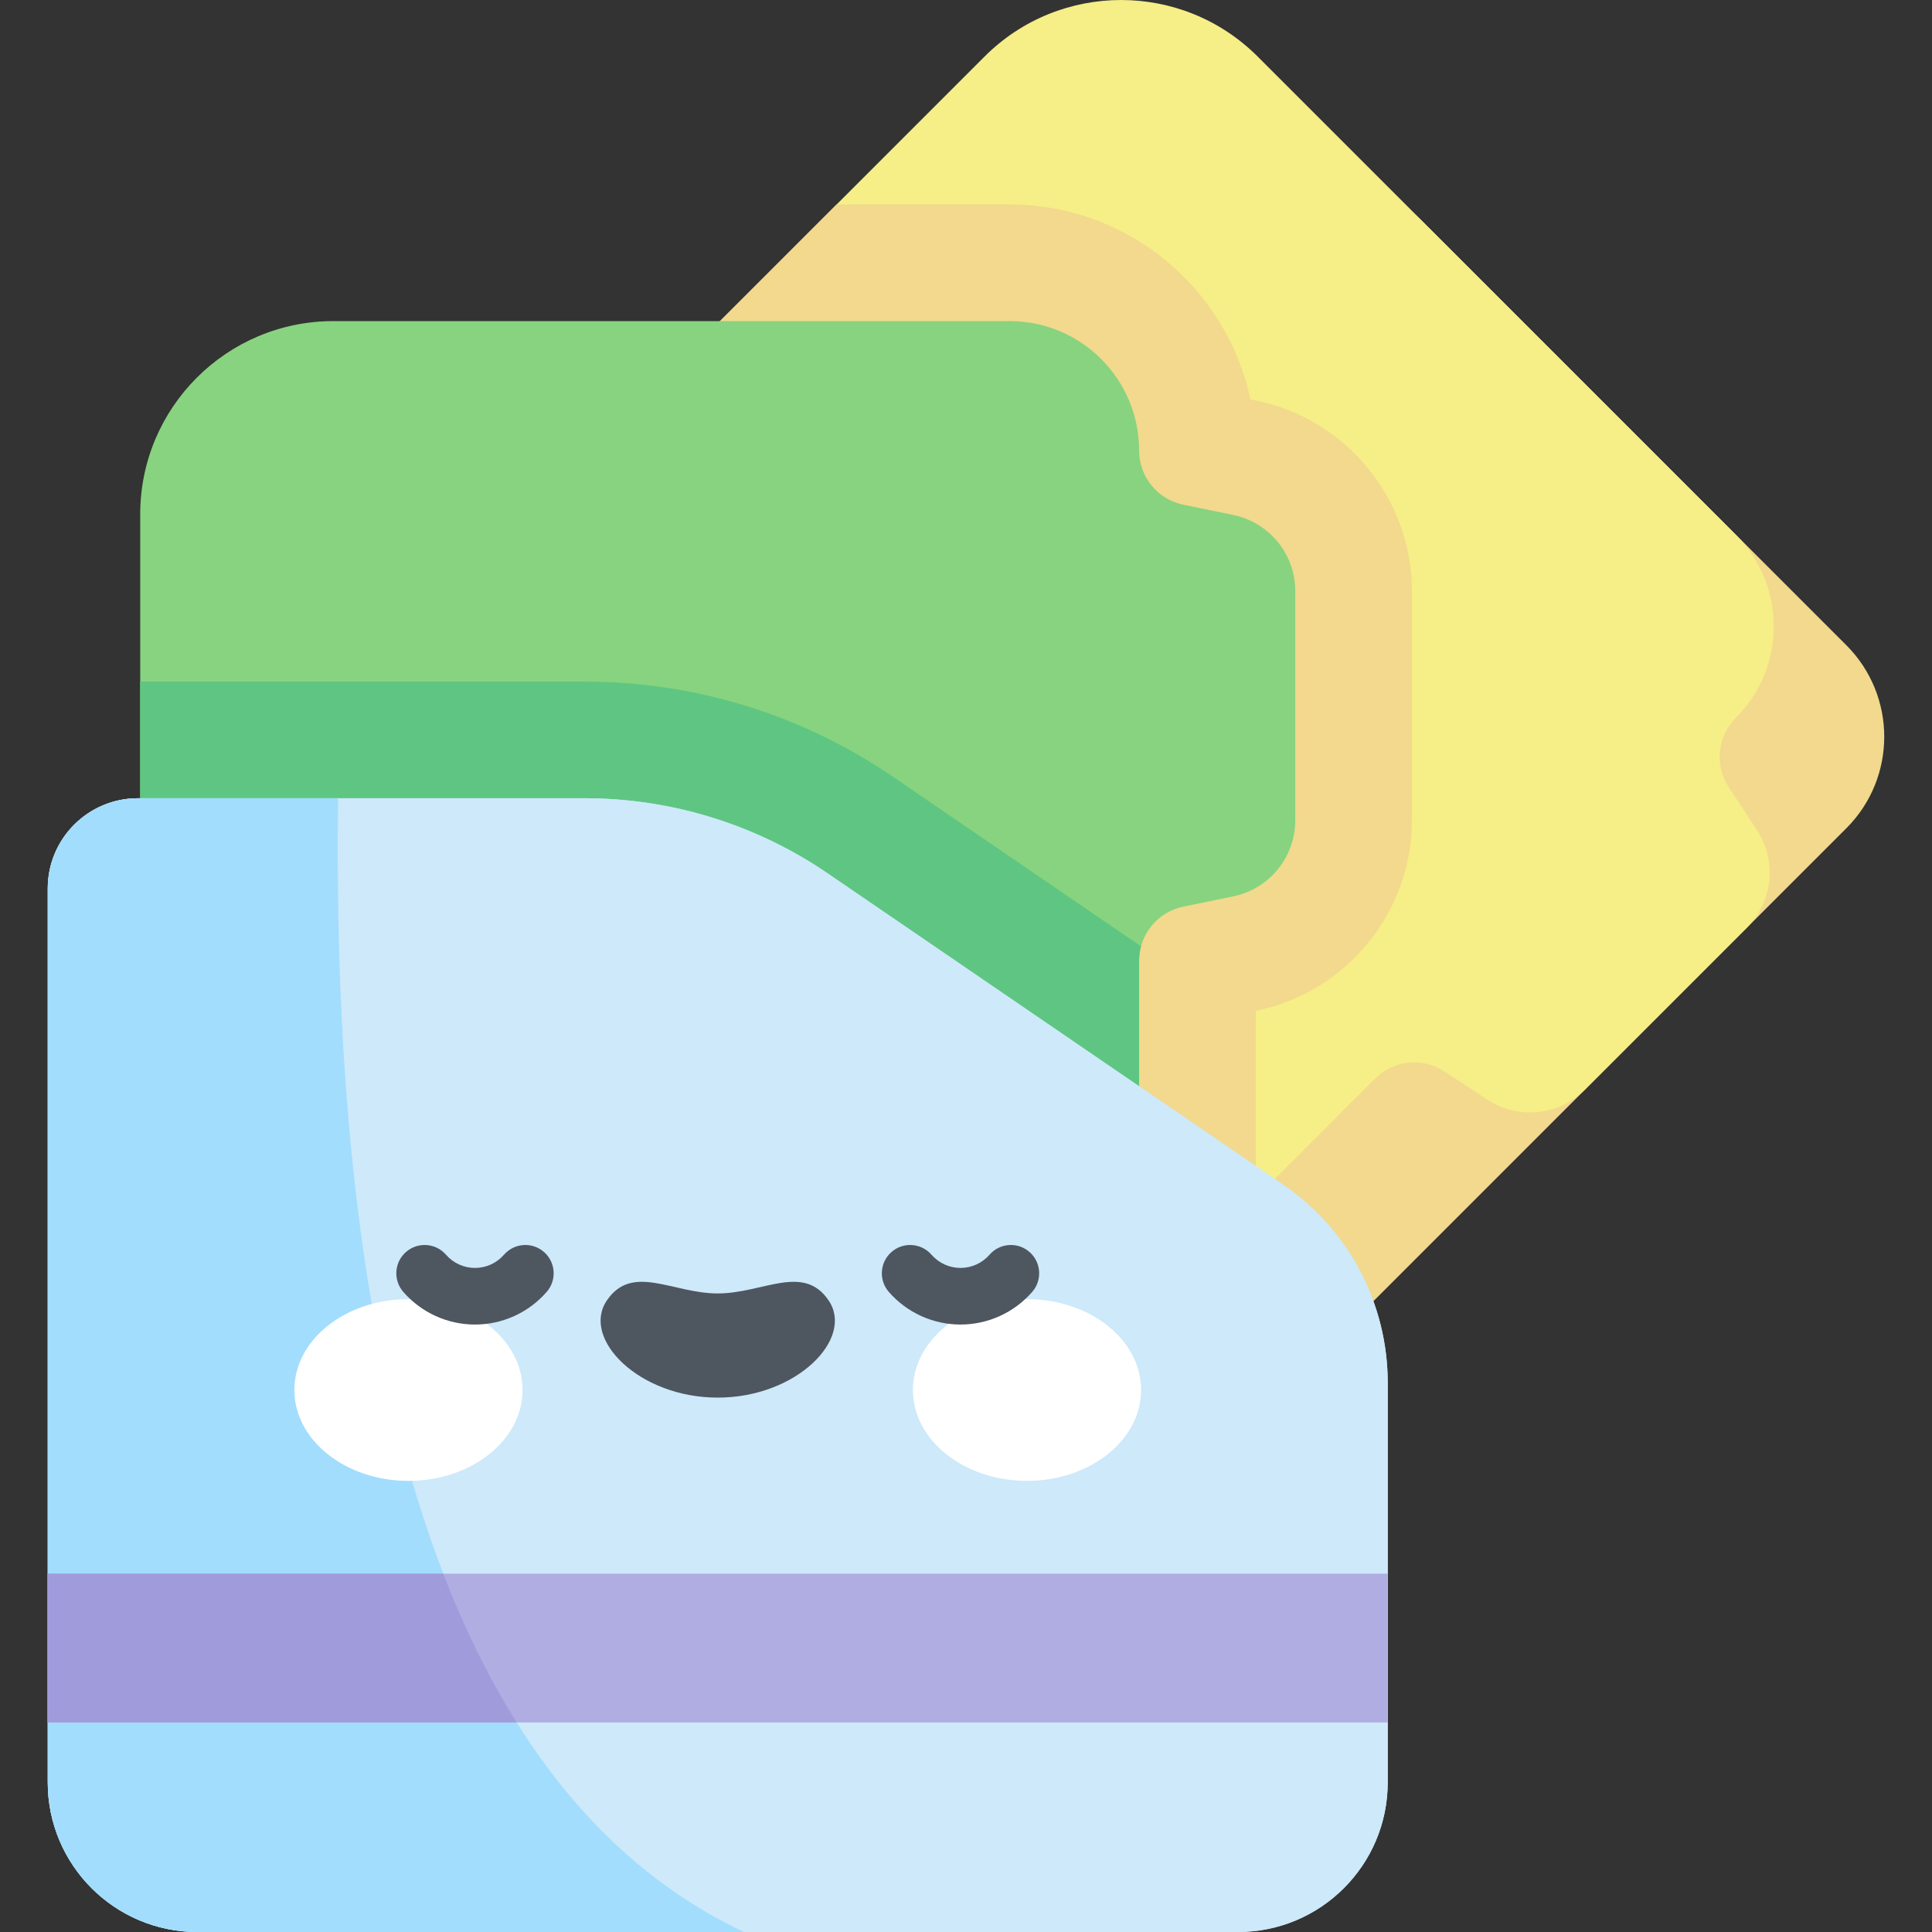 <svg id="Capa_1" enable-background="new 0 0 512 512" height="512" viewBox="0 0 512 512" width="512" xmlns="http://www.w3.org/2000/svg"><rect x="0" y="0" width="512" height="512" fill="#333333" stroke="none"/><g><g><path d="m96.38 253.913 194.691-194.69c23.875-23.875 62.585-23.875 86.46 0l111.765 111.765c13.397 13.397 13.397 35.118 0 48.515l-232.636 232.636c-13.397 13.397-35.118 13.397-48.515 0l-111.765-111.765c-23.875-23.876-23.875-62.585 0-86.461z" fill="#f2d98d"/></g><path d="m382.824 283.97 11.309 7.445c8.163 5.374 18.979 4.272 25.89-2.639l42.938-42.938c6.911-6.911 8.013-17.727 2.639-25.89l-7.445-11.309c-3.82-5.802-3.036-13.49 1.876-18.402 13.397-13.397 13.397-35.118 0-48.515l-126.729-126.729c-19.991-19.991-52.403-19.991-72.394 0l-208.757 208.758c-19.991 19.991-19.991 52.403 0 72.394l126.729 126.729c13.397 13.397 35.118 13.397 48.515 0l137.027-137.027c4.911-4.913 12.599-5.697 18.402-1.877z" fill="#f6ee86"/><path d="m333.059 106.204-1.694-.349c-6.253-29.478-32.482-51.663-63.796-51.663h-45.86l-169.558 169.559c-19.991 19.991-19.991 52.403 0 72.394l126.729 126.729c13.397 13.397 35.118 13.397 48.515 0l105.385-105.387v-49.617l.277-.057c23.821-4.908 41.111-26.122 41.111-50.443v-60.723c0-24.321-17.289-45.535-41.109-50.443z" fill="#f2d98d"/><g><path d="m313.56 240.275 13.262-2.732c9.572-1.972 16.44-10.4 16.44-20.173v-60.724c0-9.773-6.868-18.201-16.44-20.173l-13.262-2.732c-6.804-1.402-11.686-7.392-11.686-14.339 0-18.946-15.359-34.305-34.305-34.305h-179.221c-28.272 0-51.19 22.919-51.19 51.19v295.227c0 28.272 22.919 51.19 51.19 51.19h179.221c18.946 0 34.305-15.359 34.305-34.305v-193.785c0-6.946 4.882-12.937 11.686-14.339z" fill="#88d37f"/></g><path d="m236.805 205.957c-24.234-16.565-52.558-25.321-81.911-25.321h-117.737v250.879c0 28.271 22.919 51.19 51.19 51.19h179.221c18.946 0 34.305-15.359 34.305-34.305v-193.786c0-1.319.178-2.604.51-3.829z" fill="#5ec682"/><path d="m328.101 512h-275.782c-21.905 0-39.663-17.758-39.663-39.663v-236.882c0-13.207 10.706-23.913 23.914-23.913h118.325c23.007 0 45.477 6.946 64.471 19.93l120.7 82.508c17.333 11.849 27.699 31.491 27.699 52.487v105.871c-.001 21.904-17.759 39.662-39.664 39.662z" fill="#cde9fa"/><path d="m328.101 512h-275.782c-21.905 0-39.663-17.758-39.663-39.663v-236.882c0-13.207 10.706-23.913 23.914-23.913h118.325c23.007 0 45.477 6.946 64.471 19.93l120.7 82.508c17.333 11.849 27.699 31.491 27.699 52.487v105.871c-.001 21.904-17.759 39.662-39.664 39.662z" fill="#cde9fa"/><path d="m89.589 211.541h-53.019c-13.207 0-23.914 10.706-23.914 23.913v236.883c0 21.905 17.758 39.663 39.663 39.663h144.819c-98.201-46.34-108.743-202.235-107.549-300.459z" fill="#a2ddfd"/><path d="m12.656 417.046h355.108v39.416h-355.108z" fill="#b0ade2"/><path d="m12.656 417.046v39.416h124.259c-7.597-12.125-14.028-25.383-19.444-39.416z" fill="#a09cdc"/><g><g><ellipse cx="108.252" cy="368.365" fill="#fff" rx="30.241" ry="24.082"/><ellipse cx="272.168" cy="368.365" fill="#fff" rx="30.241" ry="24.082"/><path d="m190.21 342.778c-11.997 0-22.681-8.062-29.401 1.88-6.816 10.085 8.45 25.723 29.401 25.723s36.217-15.638 29.401-25.723c-6.72-9.941-17.404-1.88-29.401-1.88z" fill="#4e5660"/></g><g fill="#4e5660"><path d="m125.877 351.018c-7.283 0-14.209-3.154-19.001-8.653-2.721-3.123-2.396-7.86.727-10.582 3.123-2.721 7.86-2.397 10.582.727 1.943 2.229 4.747 3.508 7.693 3.508s5.75-1.279 7.692-3.508c2.721-3.123 7.459-3.447 10.582-.727 3.123 2.722 3.448 7.459.727 10.582-4.794 5.499-11.72 8.653-19.002 8.653z"/><path d="m254.543 351.018c-7.282 0-14.207-3.154-19-8.653-2.722-3.122-2.396-7.86.726-10.582 3.122-2.72 7.86-2.397 10.582.726 1.943 2.229 4.748 3.508 7.693 3.508 2.946 0 5.75-1.279 7.693-3.508 2.722-3.124 7.459-3.448 10.581-.726 3.123 2.722 3.448 7.46.726 10.582-4.793 5.499-11.719 8.653-19.001 8.653z"/></g></g></g></svg>